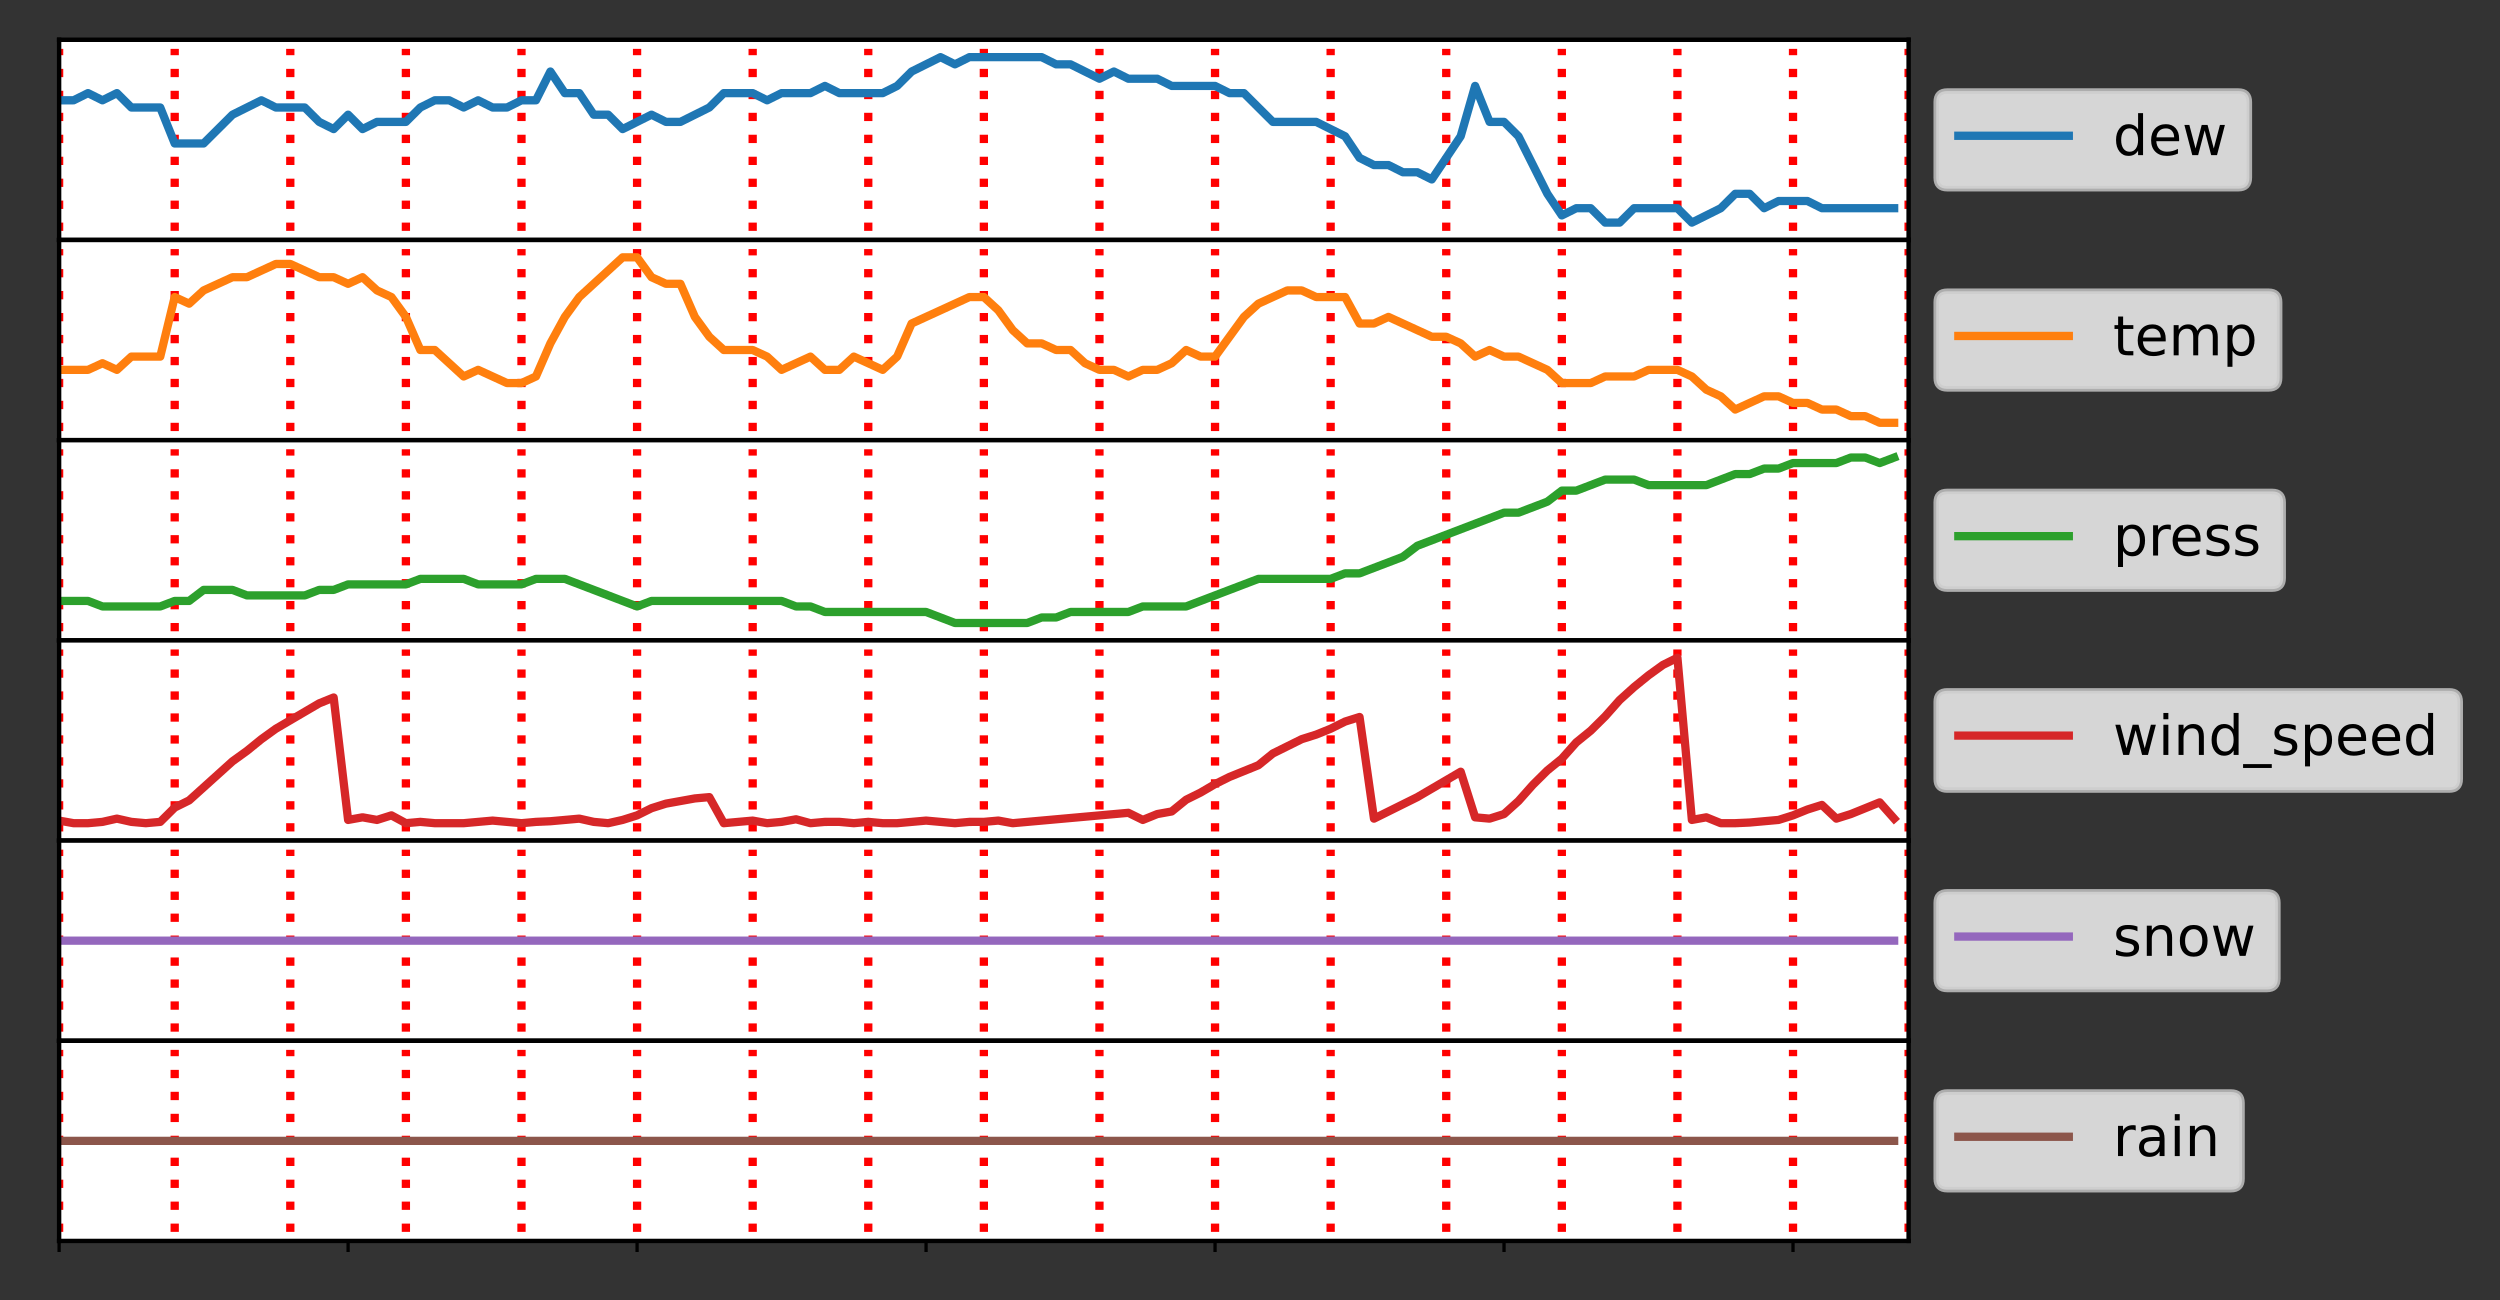 <?xml version="1.0" encoding="utf-8" standalone="no"?>
<!DOCTYPE svg PUBLIC "-//W3C//DTD SVG 1.1//EN"
  "http://www.w3.org/Graphics/SVG/1.1/DTD/svg11.dtd">
<!-- Created with matplotlib (https://matplotlib.org/) -->
<svg height="235.34pt" version="1.1" viewBox="0 0 452.555 235.34" width="452.555pt" xmlns="http://www.w3.org/2000/svg" xmlns:xlink="http://www.w3.org/1999/xlink">
 <rect x="0" y="0" width="452.555" height="235.34" fill="#333333" stroke="none"/>
 <defs>
  <style type="text/css">*{stroke-linecap:butt;stroke-linejoin:round;}</style>
 </defs>
 <g id="figure_1">
  <g id="patch_1">
   <path d="M 0 235.34 
L 452.555 235.34 
L 452.555 0 
L 0 0 
z
" style="fill:none;"/>
  </g>
  <g id="axes_1">
   <g id="patch_2">
    <path d="M 10.7 43.44 
L 345.5 43.44 
L 345.5 7.2 
L 10.7 7.2 
z
" style="fill:#ffffff;"/>
   </g>
   <g id="matplotlib.axis_1">
    <g id="xtick_1">
     <g id="line2d_1">
      <defs>
       <path d="M 0 0 
L 0 2 
" id="m12d823a087" style="stroke:#000000;stroke-width:0.6;"/>
      </defs>
      <g>
       <use style="stroke:#000000;stroke-width:0.6;" x="10.7" xlink:href="#m12d823a087" y="43.44"/>
      </g>
     </g>
    </g>
    <g id="xtick_2">
     <g id="line2d_2">
      <g>
       <use style="stroke:#000000;stroke-width:0.6;" x="63.013" xlink:href="#m12d823a087" y="43.44"/>
      </g>
     </g>
    </g>
    <g id="xtick_3">
     <g id="line2d_3">
      <g>
       <use style="stroke:#000000;stroke-width:0.6;" x="115.325" xlink:href="#m12d823a087" y="43.44"/>
      </g>
     </g>
    </g>
    <g id="xtick_4">
     <g id="line2d_4">
      <g>
       <use style="stroke:#000000;stroke-width:0.6;" x="167.637" xlink:href="#m12d823a087" y="43.44"/>
      </g>
     </g>
    </g>
    <g id="xtick_5">
     <g id="line2d_5">
      <g>
       <use style="stroke:#000000;stroke-width:0.6;" x="219.95" xlink:href="#m12d823a087" y="43.44"/>
      </g>
     </g>
    </g>
    <g id="xtick_6">
     <g id="line2d_6">
      <g>
       <use style="stroke:#000000;stroke-width:0.6;" x="272.262" xlink:href="#m12d823a087" y="43.44"/>
      </g>
     </g>
    </g>
    <g id="xtick_7">
     <g id="line2d_7">
      <g>
       <use style="stroke:#000000;stroke-width:0.6;" x="324.575" xlink:href="#m12d823a087" y="43.44"/>
      </g>
     </g>
    </g>
   </g>
   <g id="matplotlib.axis_2"/>
   <g id="LineCollection_1">
    <path clip-path="url(#p4ecf97fb98)" d="M 10.7 41.793 
L 10.7 8.847 
" style="fill:none;stroke:#ff0000;stroke-dasharray:1.5,2.475;stroke-dashoffset:0;stroke-width:1.5;"/>
    <path clip-path="url(#p4ecf97fb98)" d="M 31.625 41.793 
L 31.625 8.847 
" style="fill:none;stroke:#ff0000;stroke-dasharray:1.5,2.475;stroke-dashoffset:0;stroke-width:1.5;"/>
    <path clip-path="url(#p4ecf97fb98)" d="M 52.55 41.793 
L 52.55 8.847 
" style="fill:none;stroke:#ff0000;stroke-dasharray:1.5,2.475;stroke-dashoffset:0;stroke-width:1.5;"/>
    <path clip-path="url(#p4ecf97fb98)" d="M 73.475 41.793 
L 73.475 8.847 
" style="fill:none;stroke:#ff0000;stroke-dasharray:1.5,2.475;stroke-dashoffset:0;stroke-width:1.5;"/>
    <path clip-path="url(#p4ecf97fb98)" d="M 94.4 41.793 
L 94.4 8.847 
" style="fill:none;stroke:#ff0000;stroke-dasharray:1.5,2.475;stroke-dashoffset:0;stroke-width:1.5;"/>
    <path clip-path="url(#p4ecf97fb98)" d="M 115.325 41.793 
L 115.325 8.847 
" style="fill:none;stroke:#ff0000;stroke-dasharray:1.5,2.475;stroke-dashoffset:0;stroke-width:1.5;"/>
    <path clip-path="url(#p4ecf97fb98)" d="M 136.25 41.793 
L 136.25 8.847 
" style="fill:none;stroke:#ff0000;stroke-dasharray:1.5,2.475;stroke-dashoffset:0;stroke-width:1.5;"/>
    <path clip-path="url(#p4ecf97fb98)" d="M 157.175 41.793 
L 157.175 8.847 
" style="fill:none;stroke:#ff0000;stroke-dasharray:1.5,2.475;stroke-dashoffset:0;stroke-width:1.5;"/>
    <path clip-path="url(#p4ecf97fb98)" d="M 178.1 41.793 
L 178.1 8.847 
" style="fill:none;stroke:#ff0000;stroke-dasharray:1.5,2.475;stroke-dashoffset:0;stroke-width:1.5;"/>
    <path clip-path="url(#p4ecf97fb98)" d="M 199.025 41.793 
L 199.025 8.847 
" style="fill:none;stroke:#ff0000;stroke-dasharray:1.5,2.475;stroke-dashoffset:0;stroke-width:1.5;"/>
    <path clip-path="url(#p4ecf97fb98)" d="M 219.95 41.793 
L 219.95 8.847 
" style="fill:none;stroke:#ff0000;stroke-dasharray:1.5,2.475;stroke-dashoffset:0;stroke-width:1.5;"/>
    <path clip-path="url(#p4ecf97fb98)" d="M 240.875 41.793 
L 240.875 8.847 
" style="fill:none;stroke:#ff0000;stroke-dasharray:1.5,2.475;stroke-dashoffset:0;stroke-width:1.5;"/>
    <path clip-path="url(#p4ecf97fb98)" d="M 261.8 41.793 
L 261.8 8.847 
" style="fill:none;stroke:#ff0000;stroke-dasharray:1.5,2.475;stroke-dashoffset:0;stroke-width:1.5;"/>
    <path clip-path="url(#p4ecf97fb98)" d="M 282.725 41.793 
L 282.725 8.847 
" style="fill:none;stroke:#ff0000;stroke-dasharray:1.5,2.475;stroke-dashoffset:0;stroke-width:1.5;"/>
    <path clip-path="url(#p4ecf97fb98)" d="M 303.65 41.793 
L 303.65 8.847 
" style="fill:none;stroke:#ff0000;stroke-dasharray:1.5,2.475;stroke-dashoffset:0;stroke-width:1.5;"/>
    <path clip-path="url(#p4ecf97fb98)" d="M 324.575 41.793 
L 324.575 8.847 
" style="fill:none;stroke:#ff0000;stroke-dasharray:1.5,2.475;stroke-dashoffset:0;stroke-width:1.5;"/>
    <path clip-path="url(#p4ecf97fb98)" d="M 345.5 41.793 
L 345.5 8.847 
" style="fill:none;stroke:#ff0000;stroke-dasharray:1.5,2.475;stroke-dashoffset:0;stroke-width:1.5;"/>
   </g>
   <g id="line2d_8">
    <path clip-path="url(#p4ecf97fb98)" d="M 10.7 18.158 
L 13.316 18.158 
L 15.931 16.856 
L 18.547 18.158 
L 21.163 16.856 
L 23.778 19.46 
L 29.009 19.46 
L 31.625 25.971 
L 36.856 25.971 
L 42.087 20.762 
L 47.319 18.158 
L 49.934 19.46 
L 55.166 19.46 
L 57.781 22.065 
L 60.397 23.367 
L 63.013 20.762 
L 65.628 23.367 
L 68.244 22.065 
L 73.475 22.065 
L 76.091 19.46 
L 78.706 18.158 
L 81.322 18.158 
L 83.938 19.46 
L 86.553 18.158 
L 89.169 19.46 
L 91.784 19.46 
L 94.4 18.158 
L 97.016 18.158 
L 99.631 12.949 
L 102.247 16.856 
L 104.862 16.856 
L 107.478 20.762 
L 110.094 20.762 
L 112.709 23.367 
L 117.941 20.762 
L 120.556 22.065 
L 123.172 22.065 
L 128.403 19.46 
L 131.019 16.856 
L 136.25 16.856 
L 138.866 18.158 
L 141.481 16.856 
L 146.713 16.856 
L 149.328 15.554 
L 151.944 16.856 
L 159.791 16.856 
L 162.406 15.554 
L 165.022 12.949 
L 170.253 10.345 
L 172.869 11.647 
L 175.484 10.345 
L 188.562 10.345 
L 191.178 11.647 
L 193.794 11.647 
L 199.025 14.251 
L 201.641 12.949 
L 204.256 14.251 
L 209.488 14.251 
L 212.103 15.554 
L 219.95 15.554 
L 222.566 16.856 
L 225.181 16.856 
L 230.412 22.065 
L 238.259 22.065 
L 243.491 24.669 
L 246.106 28.575 
L 248.722 29.878 
L 251.338 29.878 
L 253.953 31.18 
L 256.569 31.18 
L 259.184 32.482 
L 264.416 24.669 
L 267.031 15.554 
L 269.647 22.065 
L 272.262 22.065 
L 274.878 24.669 
L 280.109 35.086 
L 282.725 38.993 
L 285.341 37.691 
L 287.956 37.691 
L 290.572 40.295 
L 293.188 40.295 
L 295.803 37.691 
L 303.65 37.691 
L 306.266 40.295 
L 311.497 37.691 
L 314.113 35.086 
L 316.728 35.086 
L 319.344 37.691 
L 321.959 36.389 
L 327.191 36.389 
L 329.806 37.691 
L 342.884 37.691 
L 342.884 37.691 
" style="fill:none;stroke:#1f77b4;stroke-linecap:square;stroke-width:1.5;"/>
   </g>
   <g id="patch_3">
    <path d="M 10.7 43.44 
L 10.7 7.2 
" style="fill:none;stroke:#000000;stroke-linecap:square;stroke-linejoin:miter;stroke-width:0.8;"/>
   </g>
   <g id="patch_4">
    <path d="M 345.5 43.44 
L 345.5 7.2 
" style="fill:none;stroke:#000000;stroke-linecap:square;stroke-linejoin:miter;stroke-width:0.8;"/>
   </g>
   <g id="patch_5">
    <path d="M 10.7 43.44 
L 345.5 43.44 
" style="fill:none;stroke:#000000;stroke-linecap:square;stroke-linejoin:miter;stroke-width:0.8;"/>
   </g>
   <g id="patch_6">
    <path d="M 10.7 7.2 
L 345.5 7.2 
" style="fill:none;stroke:#000000;stroke-linecap:square;stroke-linejoin:miter;stroke-width:0.8;"/>
   </g>
   <g id="legend_1">
    <g id="patch_7">
     <path d="M 352.5 34.159 
L 405.18 34.159 
Q 407.18 34.159 407.18 32.159 
L 407.18 18.481 
Q 407.18 16.481 405.18 16.481 
L 352.5 16.481 
Q 350.5 16.481 350.5 18.481 
L 350.5 32.159 
Q 350.5 34.159 352.5 34.159 
z
" style="fill:#ffffff;opacity:0.8;stroke:#cccccc;stroke-linejoin:miter;"/>
    </g>
    <g id="line2d_9">
     <path d="M 354.5 24.579 
L 374.5 24.579 
" style="fill:none;stroke:#1f77b4;stroke-linecap:square;stroke-width:1.5;"/>
    </g>
    <g id="line2d_10"/>
    <g id="text_1">
     <!-- dew -->
     <g transform="translate(382.5 28.079)scale(0.1 -0.1)">
      <defs>
       <path d="M 45.406 46.391 
L 45.406 75.984 
L 54.391 75.984 
L 54.391 0 
L 45.406 0 
L 45.406 8.203 
Q 42.578 3.328 38.25 0.953 
Q 33.938 -1.422 27.875 -1.422 
Q 17.969 -1.422 11.734 6.484 
Q 5.516 14.406 5.516 27.297 
Q 5.516 40.188 11.734 48.094 
Q 17.969 56 27.875 56 
Q 33.938 56 38.25 53.625 
Q 42.578 51.266 45.406 46.391 
z
M 14.797 27.297 
Q 14.797 17.391 18.875 11.75 
Q 22.953 6.109 30.078 6.109 
Q 37.203 6.109 41.297 11.75 
Q 45.406 17.391 45.406 27.297 
Q 45.406 37.203 41.297 42.844 
Q 37.203 48.484 30.078 48.484 
Q 22.953 48.484 18.875 42.844 
Q 14.797 37.203 14.797 27.297 
z
" id="DejaVuSans-100"/>
       <path d="M 56.203 29.594 
L 56.203 25.203 
L 14.891 25.203 
Q 15.484 15.922 20.484 11.062 
Q 25.484 6.203 34.422 6.203 
Q 39.594 6.203 44.453 7.469 
Q 49.312 8.734 54.109 11.281 
L 54.109 2.781 
Q 49.266 0.734 44.188 -0.344 
Q 39.109 -1.422 33.891 -1.422 
Q 20.797 -1.422 13.156 6.188 
Q 5.516 13.812 5.516 26.812 
Q 5.516 40.234 12.766 48.109 
Q 20.016 56 32.328 56 
Q 43.359 56 49.781 48.891 
Q 56.203 41.797 56.203 29.594 
z
M 47.219 32.234 
Q 47.125 39.594 43.094 43.984 
Q 39.062 48.391 32.422 48.391 
Q 24.906 48.391 20.391 44.141 
Q 15.875 39.891 15.188 32.172 
z
" id="DejaVuSans-101"/>
       <path d="M 4.203 54.688 
L 13.188 54.688 
L 24.422 12.016 
L 35.594 54.688 
L 46.188 54.688 
L 57.422 12.016 
L 68.609 54.688 
L 77.594 54.688 
L 63.281 0 
L 52.688 0 
L 40.922 44.828 
L 29.109 0 
L 18.5 0 
z
" id="DejaVuSans-119"/>
      </defs>
      <use xlink:href="#DejaVuSans-100"/>
      <use x="63.477" xlink:href="#DejaVuSans-101"/>
      <use x="125" xlink:href="#DejaVuSans-119"/>
     </g>
    </g>
   </g>
  </g>
  <g id="axes_2">
   <g id="patch_8">
    <path d="M 10.7 79.68 
L 345.5 79.68 
L 345.5 43.44 
L 10.7 43.44 
z
" style="fill:#ffffff;"/>
   </g>
   <g id="matplotlib.axis_3">
    <g id="xtick_8">
     <g id="line2d_11">
      <g>
       <use style="stroke:#000000;stroke-width:0.6;" x="10.7" xlink:href="#m12d823a087" y="79.68"/>
      </g>
     </g>
    </g>
    <g id="xtick_9">
     <g id="line2d_12">
      <g>
       <use style="stroke:#000000;stroke-width:0.6;" x="63.013" xlink:href="#m12d823a087" y="79.68"/>
      </g>
     </g>
    </g>
    <g id="xtick_10">
     <g id="line2d_13">
      <g>
       <use style="stroke:#000000;stroke-width:0.6;" x="115.325" xlink:href="#m12d823a087" y="79.68"/>
      </g>
     </g>
    </g>
    <g id="xtick_11">
     <g id="line2d_14">
      <g>
       <use style="stroke:#000000;stroke-width:0.6;" x="167.637" xlink:href="#m12d823a087" y="79.68"/>
      </g>
     </g>
    </g>
    <g id="xtick_12">
     <g id="line2d_15">
      <g>
       <use style="stroke:#000000;stroke-width:0.6;" x="219.95" xlink:href="#m12d823a087" y="79.68"/>
      </g>
     </g>
    </g>
    <g id="xtick_13">
     <g id="line2d_16">
      <g>
       <use style="stroke:#000000;stroke-width:0.6;" x="272.262" xlink:href="#m12d823a087" y="79.68"/>
      </g>
     </g>
    </g>
    <g id="xtick_14">
     <g id="line2d_17">
      <g>
       <use style="stroke:#000000;stroke-width:0.6;" x="324.575" xlink:href="#m12d823a087" y="79.68"/>
      </g>
     </g>
    </g>
   </g>
   <g id="matplotlib.axis_4"/>
   <g id="LineCollection_2">
    <path clip-path="url(#pcf4c1413f3)" d="M 10.7 78.033 
L 10.7 45.087 
" style="fill:none;stroke:#ff0000;stroke-dasharray:1.5,2.475;stroke-dashoffset:0;stroke-width:1.5;"/>
    <path clip-path="url(#pcf4c1413f3)" d="M 31.625 78.033 
L 31.625 45.087 
" style="fill:none;stroke:#ff0000;stroke-dasharray:1.5,2.475;stroke-dashoffset:0;stroke-width:1.5;"/>
    <path clip-path="url(#pcf4c1413f3)" d="M 52.55 78.033 
L 52.55 45.087 
" style="fill:none;stroke:#ff0000;stroke-dasharray:1.5,2.475;stroke-dashoffset:0;stroke-width:1.5;"/>
    <path clip-path="url(#pcf4c1413f3)" d="M 73.475 78.033 
L 73.475 45.087 
" style="fill:none;stroke:#ff0000;stroke-dasharray:1.5,2.475;stroke-dashoffset:0;stroke-width:1.5;"/>
    <path clip-path="url(#pcf4c1413f3)" d="M 94.4 78.033 
L 94.4 45.087 
" style="fill:none;stroke:#ff0000;stroke-dasharray:1.5,2.475;stroke-dashoffset:0;stroke-width:1.5;"/>
    <path clip-path="url(#pcf4c1413f3)" d="M 115.325 78.033 
L 115.325 45.087 
" style="fill:none;stroke:#ff0000;stroke-dasharray:1.5,2.475;stroke-dashoffset:0;stroke-width:1.5;"/>
    <path clip-path="url(#pcf4c1413f3)" d="M 136.25 78.033 
L 136.25 45.087 
" style="fill:none;stroke:#ff0000;stroke-dasharray:1.5,2.475;stroke-dashoffset:0;stroke-width:1.5;"/>
    <path clip-path="url(#pcf4c1413f3)" d="M 157.175 78.033 
L 157.175 45.087 
" style="fill:none;stroke:#ff0000;stroke-dasharray:1.5,2.475;stroke-dashoffset:0;stroke-width:1.5;"/>
    <path clip-path="url(#pcf4c1413f3)" d="M 178.1 78.033 
L 178.1 45.087 
" style="fill:none;stroke:#ff0000;stroke-dasharray:1.5,2.475;stroke-dashoffset:0;stroke-width:1.5;"/>
    <path clip-path="url(#pcf4c1413f3)" d="M 199.025 78.033 
L 199.025 45.087 
" style="fill:none;stroke:#ff0000;stroke-dasharray:1.5,2.475;stroke-dashoffset:0;stroke-width:1.5;"/>
    <path clip-path="url(#pcf4c1413f3)" d="M 219.95 78.033 
L 219.95 45.087 
" style="fill:none;stroke:#ff0000;stroke-dasharray:1.5,2.475;stroke-dashoffset:0;stroke-width:1.5;"/>
    <path clip-path="url(#pcf4c1413f3)" d="M 240.875 78.033 
L 240.875 45.087 
" style="fill:none;stroke:#ff0000;stroke-dasharray:1.5,2.475;stroke-dashoffset:0;stroke-width:1.5;"/>
    <path clip-path="url(#pcf4c1413f3)" d="M 261.8 78.033 
L 261.8 45.087 
" style="fill:none;stroke:#ff0000;stroke-dasharray:1.5,2.475;stroke-dashoffset:0;stroke-width:1.5;"/>
    <path clip-path="url(#pcf4c1413f3)" d="M 282.725 78.033 
L 282.725 45.087 
" style="fill:none;stroke:#ff0000;stroke-dasharray:1.5,2.475;stroke-dashoffset:0;stroke-width:1.5;"/>
    <path clip-path="url(#pcf4c1413f3)" d="M 303.65 78.033 
L 303.65 45.087 
" style="fill:none;stroke:#ff0000;stroke-dasharray:1.5,2.475;stroke-dashoffset:0;stroke-width:1.5;"/>
    <path clip-path="url(#pcf4c1413f3)" d="M 324.575 78.033 
L 324.575 45.087 
" style="fill:none;stroke:#ff0000;stroke-dasharray:1.5,2.475;stroke-dashoffset:0;stroke-width:1.5;"/>
    <path clip-path="url(#pcf4c1413f3)" d="M 345.5 78.033 
L 345.5 45.087 
" style="fill:none;stroke:#ff0000;stroke-dasharray:1.5,2.475;stroke-dashoffset:0;stroke-width:1.5;"/>
   </g>
   <g id="line2d_18">
    <path clip-path="url(#pcf4c1413f3)" d="M 10.7 66.951 
L 15.931 66.951 
L 18.547 65.753 
L 21.163 66.951 
L 23.778 64.555 
L 29.009 64.555 
L 31.625 53.773 
L 34.241 54.971 
L 36.856 52.575 
L 42.087 50.179 
L 44.703 50.179 
L 49.934 47.783 
L 52.55 47.783 
L 57.781 50.179 
L 60.397 50.179 
L 63.013 51.377 
L 65.628 50.179 
L 68.244 52.575 
L 70.859 53.773 
L 73.475 57.367 
L 76.091 63.357 
L 78.706 63.357 
L 83.938 68.149 
L 86.553 66.951 
L 91.784 69.347 
L 94.4 69.347 
L 97.016 68.149 
L 99.631 62.159 
L 102.247 57.367 
L 104.862 53.773 
L 112.709 46.585 
L 115.325 46.585 
L 117.941 50.179 
L 120.556 51.377 
L 123.172 51.377 
L 125.787 57.367 
L 128.403 60.961 
L 131.019 63.357 
L 136.25 63.357 
L 138.866 64.555 
L 141.481 66.951 
L 146.713 64.555 
L 149.328 66.951 
L 151.944 66.951 
L 154.559 64.555 
L 159.791 66.951 
L 162.406 64.555 
L 165.022 58.565 
L 175.484 53.773 
L 178.1 53.773 
L 180.716 56.169 
L 183.331 59.763 
L 185.947 62.159 
L 188.562 62.159 
L 191.178 63.357 
L 193.794 63.357 
L 196.409 65.753 
L 199.025 66.951 
L 201.641 66.951 
L 204.256 68.149 
L 206.872 66.951 
L 209.488 66.951 
L 212.103 65.753 
L 214.719 63.357 
L 217.334 64.555 
L 219.95 64.555 
L 225.181 57.367 
L 227.797 54.971 
L 233.028 52.575 
L 235.644 52.575 
L 238.259 53.773 
L 243.491 53.773 
L 246.106 58.565 
L 248.722 58.565 
L 251.338 57.367 
L 259.184 60.961 
L 261.8 60.961 
L 264.416 62.159 
L 267.031 64.555 
L 269.647 63.357 
L 272.262 64.555 
L 274.878 64.555 
L 280.109 66.951 
L 282.725 69.347 
L 287.956 69.347 
L 290.572 68.149 
L 295.803 68.149 
L 298.419 66.951 
L 303.65 66.951 
L 306.266 68.149 
L 308.881 70.545 
L 311.497 71.743 
L 314.113 74.139 
L 319.344 71.743 
L 321.959 71.743 
L 324.575 72.941 
L 327.191 72.941 
L 329.806 74.139 
L 332.422 74.139 
L 335.038 75.337 
L 337.653 75.337 
L 340.269 76.535 
L 342.884 76.535 
L 342.884 76.535 
" style="fill:none;stroke:#ff7f0e;stroke-linecap:square;stroke-width:1.5;"/>
   </g>
   <g id="patch_9">
    <path d="M 10.7 79.68 
L 10.7 43.44 
" style="fill:none;stroke:#000000;stroke-linecap:square;stroke-linejoin:miter;stroke-width:0.8;"/>
   </g>
   <g id="patch_10">
    <path d="M 345.5 79.68 
L 345.5 43.44 
" style="fill:none;stroke:#000000;stroke-linecap:square;stroke-linejoin:miter;stroke-width:0.8;"/>
   </g>
   <g id="patch_11">
    <path d="M 10.7 79.68 
L 345.5 79.68 
" style="fill:none;stroke:#000000;stroke-linecap:square;stroke-linejoin:miter;stroke-width:0.8;"/>
   </g>
   <g id="patch_12">
    <path d="M 10.7 43.44 
L 345.5 43.44 
" style="fill:none;stroke:#000000;stroke-linecap:square;stroke-linejoin:miter;stroke-width:0.8;"/>
   </g>
   <g id="legend_2">
    <g id="patch_13">
     <path d="M 352.5 70.399 
L 410.663 70.399 
Q 412.663 70.399 412.663 68.399 
L 412.663 54.721 
Q 412.663 52.721 410.663 52.721 
L 352.5 52.721 
Q 350.5 52.721 350.5 54.721 
L 350.5 68.399 
Q 350.5 70.399 352.5 70.399 
z
" style="fill:#ffffff;opacity:0.8;stroke:#cccccc;stroke-linejoin:miter;"/>
    </g>
    <g id="line2d_19">
     <path d="M 354.5 60.819 
L 374.5 60.819 
" style="fill:none;stroke:#ff7f0e;stroke-linecap:square;stroke-width:1.5;"/>
    </g>
    <g id="line2d_20"/>
    <g id="text_2">
     <!-- temp -->
     <g transform="translate(382.5 64.319)scale(0.1 -0.1)">
      <defs>
       <path d="M 18.312 70.219 
L 18.312 54.688 
L 36.812 54.688 
L 36.812 47.703 
L 18.312 47.703 
L 18.312 18.016 
Q 18.312 11.328 20.141 9.422 
Q 21.969 7.516 27.594 7.516 
L 36.812 7.516 
L 36.812 0 
L 27.594 0 
Q 17.188 0 13.234 3.875 
Q 9.281 7.766 9.281 18.016 
L 9.281 47.703 
L 2.688 47.703 
L 2.688 54.688 
L 9.281 54.688 
L 9.281 70.219 
z
" id="DejaVuSans-116"/>
       <path d="M 52 44.188 
Q 55.375 50.25 60.062 53.125 
Q 64.75 56 71.094 56 
Q 79.641 56 84.281 50.016 
Q 88.922 44.047 88.922 33.016 
L 88.922 0 
L 79.891 0 
L 79.891 32.719 
Q 79.891 40.578 77.094 44.375 
Q 74.312 48.188 68.609 48.188 
Q 61.625 48.188 57.562 43.547 
Q 53.516 38.922 53.516 30.906 
L 53.516 0 
L 44.484 0 
L 44.484 32.719 
Q 44.484 40.625 41.703 44.406 
Q 38.922 48.188 33.109 48.188 
Q 26.219 48.188 22.156 43.531 
Q 18.109 38.875 18.109 30.906 
L 18.109 0 
L 9.078 0 
L 9.078 54.688 
L 18.109 54.688 
L 18.109 46.188 
Q 21.188 51.219 25.484 53.609 
Q 29.781 56 35.688 56 
Q 41.656 56 45.828 52.969 
Q 50 49.953 52 44.188 
z
" id="DejaVuSans-109"/>
       <path d="M 18.109 8.203 
L 18.109 -20.797 
L 9.078 -20.797 
L 9.078 54.688 
L 18.109 54.688 
L 18.109 46.391 
Q 20.953 51.266 25.266 53.625 
Q 29.594 56 35.594 56 
Q 45.562 56 51.781 48.094 
Q 58.016 40.188 58.016 27.297 
Q 58.016 14.406 51.781 6.484 
Q 45.562 -1.422 35.594 -1.422 
Q 29.594 -1.422 25.266 0.953 
Q 20.953 3.328 18.109 8.203 
z
M 48.688 27.297 
Q 48.688 37.203 44.609 42.844 
Q 40.531 48.484 33.406 48.484 
Q 26.266 48.484 22.188 42.844 
Q 18.109 37.203 18.109 27.297 
Q 18.109 17.391 22.188 11.75 
Q 26.266 6.109 33.406 6.109 
Q 40.531 6.109 44.609 11.75 
Q 48.688 17.391 48.688 27.297 
z
" id="DejaVuSans-112"/>
      </defs>
      <use xlink:href="#DejaVuSans-116"/>
      <use x="39.209" xlink:href="#DejaVuSans-101"/>
      <use x="100.732" xlink:href="#DejaVuSans-109"/>
      <use x="198.145" xlink:href="#DejaVuSans-112"/>
     </g>
    </g>
   </g>
  </g>
  <g id="axes_3">
   <g id="patch_14">
    <path d="M 10.7 115.92 
L 345.5 115.92 
L 345.5 79.68 
L 10.7 79.68 
z
" style="fill:#ffffff;"/>
   </g>
   <g id="matplotlib.axis_5">
    <g id="xtick_15">
     <g id="line2d_21">
      <g>
       <use style="stroke:#000000;stroke-width:0.6;" x="10.7" xlink:href="#m12d823a087" y="115.92"/>
      </g>
     </g>
    </g>
    <g id="xtick_16">
     <g id="line2d_22">
      <g>
       <use style="stroke:#000000;stroke-width:0.6;" x="63.013" xlink:href="#m12d823a087" y="115.92"/>
      </g>
     </g>
    </g>
    <g id="xtick_17">
     <g id="line2d_23">
      <g>
       <use style="stroke:#000000;stroke-width:0.6;" x="115.325" xlink:href="#m12d823a087" y="115.92"/>
      </g>
     </g>
    </g>
    <g id="xtick_18">
     <g id="line2d_24">
      <g>
       <use style="stroke:#000000;stroke-width:0.6;" x="167.637" xlink:href="#m12d823a087" y="115.92"/>
      </g>
     </g>
    </g>
    <g id="xtick_19">
     <g id="line2d_25">
      <g>
       <use style="stroke:#000000;stroke-width:0.6;" x="219.95" xlink:href="#m12d823a087" y="115.92"/>
      </g>
     </g>
    </g>
    <g id="xtick_20">
     <g id="line2d_26">
      <g>
       <use style="stroke:#000000;stroke-width:0.6;" x="272.262" xlink:href="#m12d823a087" y="115.92"/>
      </g>
     </g>
    </g>
    <g id="xtick_21">
     <g id="line2d_27">
      <g>
       <use style="stroke:#000000;stroke-width:0.6;" x="324.575" xlink:href="#m12d823a087" y="115.92"/>
      </g>
     </g>
    </g>
   </g>
   <g id="matplotlib.axis_6"/>
   <g id="LineCollection_3">
    <path clip-path="url(#p2d2f6d7321)" d="M 10.7 114.273 
L 10.7 81.327 
" style="fill:none;stroke:#ff0000;stroke-dasharray:1.5,2.475;stroke-dashoffset:0;stroke-width:1.5;"/>
    <path clip-path="url(#p2d2f6d7321)" d="M 31.625 114.273 
L 31.625 81.327 
" style="fill:none;stroke:#ff0000;stroke-dasharray:1.5,2.475;stroke-dashoffset:0;stroke-width:1.5;"/>
    <path clip-path="url(#p2d2f6d7321)" d="M 52.55 114.273 
L 52.55 81.327 
" style="fill:none;stroke:#ff0000;stroke-dasharray:1.5,2.475;stroke-dashoffset:0;stroke-width:1.5;"/>
    <path clip-path="url(#p2d2f6d7321)" d="M 73.475 114.273 
L 73.475 81.327 
" style="fill:none;stroke:#ff0000;stroke-dasharray:1.5,2.475;stroke-dashoffset:0;stroke-width:1.5;"/>
    <path clip-path="url(#p2d2f6d7321)" d="M 94.4 114.273 
L 94.4 81.327 
" style="fill:none;stroke:#ff0000;stroke-dasharray:1.5,2.475;stroke-dashoffset:0;stroke-width:1.5;"/>
    <path clip-path="url(#p2d2f6d7321)" d="M 115.325 114.273 
L 115.325 81.327 
" style="fill:none;stroke:#ff0000;stroke-dasharray:1.5,2.475;stroke-dashoffset:0;stroke-width:1.5;"/>
    <path clip-path="url(#p2d2f6d7321)" d="M 136.25 114.273 
L 136.25 81.327 
" style="fill:none;stroke:#ff0000;stroke-dasharray:1.5,2.475;stroke-dashoffset:0;stroke-width:1.5;"/>
    <path clip-path="url(#p2d2f6d7321)" d="M 157.175 114.273 
L 157.175 81.327 
" style="fill:none;stroke:#ff0000;stroke-dasharray:1.5,2.475;stroke-dashoffset:0;stroke-width:1.5;"/>
    <path clip-path="url(#p2d2f6d7321)" d="M 178.1 114.273 
L 178.1 81.327 
" style="fill:none;stroke:#ff0000;stroke-dasharray:1.5,2.475;stroke-dashoffset:0;stroke-width:1.5;"/>
    <path clip-path="url(#p2d2f6d7321)" d="M 199.025 114.273 
L 199.025 81.327 
" style="fill:none;stroke:#ff0000;stroke-dasharray:1.5,2.475;stroke-dashoffset:0;stroke-width:1.5;"/>
    <path clip-path="url(#p2d2f6d7321)" d="M 219.95 114.273 
L 219.95 81.327 
" style="fill:none;stroke:#ff0000;stroke-dasharray:1.5,2.475;stroke-dashoffset:0;stroke-width:1.5;"/>
    <path clip-path="url(#p2d2f6d7321)" d="M 240.875 114.273 
L 240.875 81.327 
" style="fill:none;stroke:#ff0000;stroke-dasharray:1.5,2.475;stroke-dashoffset:0;stroke-width:1.5;"/>
    <path clip-path="url(#p2d2f6d7321)" d="M 261.8 114.273 
L 261.8 81.327 
" style="fill:none;stroke:#ff0000;stroke-dasharray:1.5,2.475;stroke-dashoffset:0;stroke-width:1.5;"/>
    <path clip-path="url(#p2d2f6d7321)" d="M 282.725 114.273 
L 282.725 81.327 
" style="fill:none;stroke:#ff0000;stroke-dasharray:1.5,2.475;stroke-dashoffset:0;stroke-width:1.5;"/>
    <path clip-path="url(#p2d2f6d7321)" d="M 303.65 114.273 
L 303.65 81.327 
" style="fill:none;stroke:#ff0000;stroke-dasharray:1.5,2.475;stroke-dashoffset:0;stroke-width:1.5;"/>
    <path clip-path="url(#p2d2f6d7321)" d="M 324.575 114.273 
L 324.575 81.327 
" style="fill:none;stroke:#ff0000;stroke-dasharray:1.5,2.475;stroke-dashoffset:0;stroke-width:1.5;"/>
    <path clip-path="url(#p2d2f6d7321)" d="M 345.5 114.273 
L 345.5 81.327 
" style="fill:none;stroke:#ff0000;stroke-dasharray:1.5,2.475;stroke-dashoffset:0;stroke-width:1.5;"/>
   </g>
   <g id="line2d_28">
    <path clip-path="url(#p2d2f6d7321)" d="M 10.7 108.782 
L 15.931 108.782 
L 18.547 109.78 
L 29.009 109.78 
L 31.625 108.782 
L 34.241 108.782 
L 36.856 106.785 
L 42.087 106.785 
L 44.703 107.783 
L 55.166 107.783 
L 57.781 106.785 
L 60.397 106.785 
L 63.013 105.787 
L 73.475 105.787 
L 76.091 104.788 
L 83.938 104.788 
L 86.553 105.787 
L 94.4 105.787 
L 97.016 104.788 
L 102.247 104.788 
L 115.325 109.78 
L 117.941 108.782 
L 141.481 108.782 
L 144.097 109.78 
L 146.713 109.78 
L 149.328 110.779 
L 167.637 110.779 
L 172.869 112.775 
L 185.947 112.775 
L 188.562 111.777 
L 191.178 111.777 
L 193.794 110.779 
L 204.256 110.779 
L 206.872 109.78 
L 214.719 109.78 
L 227.797 104.788 
L 240.875 104.788 
L 243.491 103.79 
L 246.106 103.79 
L 253.953 100.795 
L 256.569 98.798 
L 272.262 92.808 
L 274.878 92.808 
L 280.109 90.812 
L 282.725 88.815 
L 285.341 88.815 
L 290.572 86.818 
L 295.803 86.818 
L 298.419 87.817 
L 308.881 87.817 
L 314.113 85.82 
L 316.728 85.82 
L 319.344 84.821 
L 321.959 84.821 
L 324.575 83.823 
L 332.422 83.823 
L 335.038 82.825 
L 337.653 82.825 
L 340.269 83.823 
L 342.884 82.825 
L 342.884 82.825 
" style="fill:none;stroke:#2ca02c;stroke-linecap:square;stroke-width:1.5;"/>
   </g>
   <g id="patch_15">
    <path d="M 10.7 115.92 
L 10.7 79.68 
" style="fill:none;stroke:#000000;stroke-linecap:square;stroke-linejoin:miter;stroke-width:0.8;"/>
   </g>
   <g id="patch_16">
    <path d="M 345.5 115.92 
L 345.5 79.68 
" style="fill:none;stroke:#000000;stroke-linecap:square;stroke-linejoin:miter;stroke-width:0.8;"/>
   </g>
   <g id="patch_17">
    <path d="M 10.7 115.92 
L 345.5 115.92 
" style="fill:none;stroke:#000000;stroke-linecap:square;stroke-linejoin:miter;stroke-width:0.8;"/>
   </g>
   <g id="patch_18">
    <path d="M 10.7 79.68 
L 345.5 79.68 
" style="fill:none;stroke:#000000;stroke-linecap:square;stroke-linejoin:miter;stroke-width:0.8;"/>
   </g>
   <g id="legend_3">
    <g id="patch_19">
     <path d="M 352.5 106.639 
L 411.306 106.639 
Q 413.306 106.639 413.306 104.639 
L 413.306 90.961 
Q 413.306 88.961 411.306 88.961 
L 352.5 88.961 
Q 350.5 88.961 350.5 90.961 
L 350.5 104.639 
Q 350.5 106.639 352.5 106.639 
z
" style="fill:#ffffff;opacity:0.8;stroke:#cccccc;stroke-linejoin:miter;"/>
    </g>
    <g id="line2d_29">
     <path d="M 354.5 97.059 
L 374.5 97.059 
" style="fill:none;stroke:#2ca02c;stroke-linecap:square;stroke-width:1.5;"/>
    </g>
    <g id="line2d_30"/>
    <g id="text_3">
     <!-- press -->
     <g transform="translate(382.5 100.559)scale(0.1 -0.1)">
      <defs>
       <path d="M 41.109 46.297 
Q 39.594 47.172 37.812 47.578 
Q 36.031 48 33.891 48 
Q 26.266 48 22.188 43.047 
Q 18.109 38.094 18.109 28.812 
L 18.109 0 
L 9.078 0 
L 9.078 54.688 
L 18.109 54.688 
L 18.109 46.188 
Q 20.953 51.172 25.484 53.578 
Q 30.031 56 36.531 56 
Q 37.453 56 38.578 55.875 
Q 39.703 55.766 41.062 55.516 
z
" id="DejaVuSans-114"/>
       <path d="M 44.281 53.078 
L 44.281 44.578 
Q 40.484 46.531 36.375 47.5 
Q 32.281 48.484 27.875 48.484 
Q 21.188 48.484 17.844 46.438 
Q 14.5 44.391 14.5 40.281 
Q 14.5 37.156 16.891 35.375 
Q 19.281 33.594 26.516 31.984 
L 29.594 31.297 
Q 39.156 29.25 43.188 25.516 
Q 47.219 21.781 47.219 15.094 
Q 47.219 7.469 41.188 3.016 
Q 35.156 -1.422 24.609 -1.422 
Q 20.219 -1.422 15.453 -0.562 
Q 10.688 0.297 5.422 2 
L 5.422 11.281 
Q 10.406 8.688 15.234 7.391 
Q 20.062 6.109 24.812 6.109 
Q 31.156 6.109 34.562 8.281 
Q 37.984 10.453 37.984 14.406 
Q 37.984 18.062 35.516 20.016 
Q 33.062 21.969 24.703 23.781 
L 21.578 24.516 
Q 13.234 26.266 9.516 29.906 
Q 5.812 33.547 5.812 39.891 
Q 5.812 47.609 11.281 51.797 
Q 16.75 56 26.812 56 
Q 31.781 56 36.172 55.266 
Q 40.578 54.547 44.281 53.078 
z
" id="DejaVuSans-115"/>
      </defs>
      <use xlink:href="#DejaVuSans-112"/>
      <use x="63.477" xlink:href="#DejaVuSans-114"/>
      <use x="102.34" xlink:href="#DejaVuSans-101"/>
      <use x="163.863" xlink:href="#DejaVuSans-115"/>
      <use x="215.963" xlink:href="#DejaVuSans-115"/>
     </g>
    </g>
   </g>
  </g>
  <g id="axes_4">
   <g id="patch_20">
    <path d="M 10.7 152.16 
L 345.5 152.16 
L 345.5 115.92 
L 10.7 115.92 
z
" style="fill:#ffffff;"/>
   </g>
   <g id="matplotlib.axis_7">
    <g id="xtick_22">
     <g id="line2d_31">
      <g>
       <use style="stroke:#000000;stroke-width:0.6;" x="10.7" xlink:href="#m12d823a087" y="152.16"/>
      </g>
     </g>
    </g>
    <g id="xtick_23">
     <g id="line2d_32">
      <g>
       <use style="stroke:#000000;stroke-width:0.6;" x="63.013" xlink:href="#m12d823a087" y="152.16"/>
      </g>
     </g>
    </g>
    <g id="xtick_24">
     <g id="line2d_33">
      <g>
       <use style="stroke:#000000;stroke-width:0.6;" x="115.325" xlink:href="#m12d823a087" y="152.16"/>
      </g>
     </g>
    </g>
    <g id="xtick_25">
     <g id="line2d_34">
      <g>
       <use style="stroke:#000000;stroke-width:0.6;" x="167.637" xlink:href="#m12d823a087" y="152.16"/>
      </g>
     </g>
    </g>
    <g id="xtick_26">
     <g id="line2d_35">
      <g>
       <use style="stroke:#000000;stroke-width:0.6;" x="219.95" xlink:href="#m12d823a087" y="152.16"/>
      </g>
     </g>
    </g>
    <g id="xtick_27">
     <g id="line2d_36">
      <g>
       <use style="stroke:#000000;stroke-width:0.6;" x="272.262" xlink:href="#m12d823a087" y="152.16"/>
      </g>
     </g>
    </g>
    <g id="xtick_28">
     <g id="line2d_37">
      <g>
       <use style="stroke:#000000;stroke-width:0.6;" x="324.575" xlink:href="#m12d823a087" y="152.16"/>
      </g>
     </g>
    </g>
   </g>
   <g id="matplotlib.axis_8"/>
   <g id="LineCollection_4">
    <path clip-path="url(#p9745d23ead)" d="M 10.7 150.513 
L 10.7 117.567 
" style="fill:none;stroke:#ff0000;stroke-dasharray:1.5,2.475;stroke-dashoffset:0;stroke-width:1.5;"/>
    <path clip-path="url(#p9745d23ead)" d="M 31.625 150.513 
L 31.625 117.567 
" style="fill:none;stroke:#ff0000;stroke-dasharray:1.5,2.475;stroke-dashoffset:0;stroke-width:1.5;"/>
    <path clip-path="url(#p9745d23ead)" d="M 52.55 150.513 
L 52.55 117.567 
" style="fill:none;stroke:#ff0000;stroke-dasharray:1.5,2.475;stroke-dashoffset:0;stroke-width:1.5;"/>
    <path clip-path="url(#p9745d23ead)" d="M 73.475 150.513 
L 73.475 117.567 
" style="fill:none;stroke:#ff0000;stroke-dasharray:1.5,2.475;stroke-dashoffset:0;stroke-width:1.5;"/>
    <path clip-path="url(#p9745d23ead)" d="M 94.4 150.513 
L 94.4 117.567 
" style="fill:none;stroke:#ff0000;stroke-dasharray:1.5,2.475;stroke-dashoffset:0;stroke-width:1.5;"/>
    <path clip-path="url(#p9745d23ead)" d="M 115.325 150.513 
L 115.325 117.567 
" style="fill:none;stroke:#ff0000;stroke-dasharray:1.5,2.475;stroke-dashoffset:0;stroke-width:1.5;"/>
    <path clip-path="url(#p9745d23ead)" d="M 136.25 150.513 
L 136.25 117.567 
" style="fill:none;stroke:#ff0000;stroke-dasharray:1.5,2.475;stroke-dashoffset:0;stroke-width:1.5;"/>
    <path clip-path="url(#p9745d23ead)" d="M 157.175 150.513 
L 157.175 117.567 
" style="fill:none;stroke:#ff0000;stroke-dasharray:1.5,2.475;stroke-dashoffset:0;stroke-width:1.5;"/>
    <path clip-path="url(#p9745d23ead)" d="M 178.1 150.513 
L 178.1 117.567 
" style="fill:none;stroke:#ff0000;stroke-dasharray:1.5,2.475;stroke-dashoffset:0;stroke-width:1.5;"/>
    <path clip-path="url(#p9745d23ead)" d="M 199.025 150.513 
L 199.025 117.567 
" style="fill:none;stroke:#ff0000;stroke-dasharray:1.5,2.475;stroke-dashoffset:0;stroke-width:1.5;"/>
    <path clip-path="url(#p9745d23ead)" d="M 219.95 150.513 
L 219.95 117.567 
" style="fill:none;stroke:#ff0000;stroke-dasharray:1.5,2.475;stroke-dashoffset:0;stroke-width:1.5;"/>
    <path clip-path="url(#p9745d23ead)" d="M 240.875 150.513 
L 240.875 117.567 
" style="fill:none;stroke:#ff0000;stroke-dasharray:1.5,2.475;stroke-dashoffset:0;stroke-width:1.5;"/>
    <path clip-path="url(#p9745d23ead)" d="M 261.8 150.513 
L 261.8 117.567 
" style="fill:none;stroke:#ff0000;stroke-dasharray:1.5,2.475;stroke-dashoffset:0;stroke-width:1.5;"/>
    <path clip-path="url(#p9745d23ead)" d="M 282.725 150.513 
L 282.725 117.567 
" style="fill:none;stroke:#ff0000;stroke-dasharray:1.5,2.475;stroke-dashoffset:0;stroke-width:1.5;"/>
    <path clip-path="url(#p9745d23ead)" d="M 303.65 150.513 
L 303.65 117.567 
" style="fill:none;stroke:#ff0000;stroke-dasharray:1.5,2.475;stroke-dashoffset:0;stroke-width:1.5;"/>
    <path clip-path="url(#p9745d23ead)" d="M 324.575 150.513 
L 324.575 117.567 
" style="fill:none;stroke:#ff0000;stroke-dasharray:1.5,2.475;stroke-dashoffset:0;stroke-width:1.5;"/>
    <path clip-path="url(#p9745d23ead)" d="M 345.5 150.513 
L 345.5 117.567 
" style="fill:none;stroke:#ff0000;stroke-dasharray:1.5,2.475;stroke-dashoffset:0;stroke-width:1.5;"/>
   </g>
   <g id="line2d_38">
    <path clip-path="url(#p9745d23ead)" d="M 10.7 148.546 
L 13.316 149.015 
L 15.931 149.015 
L 18.547 148.78 
L 21.163 148.19 
L 23.778 148.778 
L 26.394 149.015 
L 29.009 148.778 
L 31.625 146.185 
L 34.241 144.888 
L 42.087 137.814 
L 44.703 135.928 
L 47.319 133.805 
L 49.934 131.92 
L 57.781 127.323 
L 60.397 126.262 
L 63.013 148.424 
L 65.628 147.952 
L 68.244 148.424 
L 70.859 147.599 
L 73.475 149.015 
L 76.091 148.778 
L 78.706 149.015 
L 83.938 149.015 
L 89.169 148.546 
L 94.4 149.015 
L 97.016 148.78 
L 99.631 148.662 
L 104.862 148.192 
L 107.478 148.778 
L 110.094 149.015 
L 112.709 148.424 
L 115.325 147.599 
L 117.941 146.301 
L 120.556 145.476 
L 125.787 144.532 
L 128.403 144.297 
L 131.019 149.015 
L 136.25 148.546 
L 138.866 149.015 
L 141.481 148.78 
L 144.097 148.308 
L 146.713 149.015 
L 149.328 148.78 
L 151.944 148.778 
L 154.559 149.015 
L 157.175 148.778 
L 159.791 149.015 
L 162.406 149.015 
L 167.637 148.546 
L 172.869 149.015 
L 175.484 148.78 
L 178.1 148.778 
L 180.716 148.543 
L 183.331 149.015 
L 204.256 147.137 
L 206.872 148.424 
L 209.488 147.364 
L 212.103 146.892 
L 214.719 144.769 
L 217.334 143.471 
L 219.95 141.939 
L 222.566 140.641 
L 227.797 138.521 
L 230.412 136.398 
L 235.644 133.803 
L 238.259 132.977 
L 240.875 131.917 
L 243.491 130.619 
L 246.106 129.794 
L 248.722 148.19 
L 256.569 144.297 
L 264.416 139.7 
L 267.031 147.952 
L 269.647 148.19 
L 272.262 147.364 
L 274.878 145.006 
L 277.494 142.058 
L 280.109 139.465 
L 282.725 137.342 
L 285.341 134.393 
L 287.956 132.27 
L 290.572 129.678 
L 293.188 126.729 
L 295.803 124.371 
L 298.419 122.248 
L 301.034 120.362 
L 303.65 119.065 
L 306.266 148.424 
L 308.881 147.952 
L 311.497 149.015 
L 314.113 149.015 
L 316.728 148.897 
L 321.959 148.424 
L 324.575 147.599 
L 327.191 146.539 
L 329.806 145.713 
L 332.422 148.19 
L 335.038 147.364 
L 340.269 145.244 
L 342.884 148.19 
L 342.884 148.19 
" style="fill:none;stroke:#d62728;stroke-linecap:square;stroke-width:1.5;"/>
   </g>
   <g id="patch_21">
    <path d="M 10.7 152.16 
L 10.7 115.92 
" style="fill:none;stroke:#000000;stroke-linecap:square;stroke-linejoin:miter;stroke-width:0.8;"/>
   </g>
   <g id="patch_22">
    <path d="M 345.5 152.16 
L 345.5 115.92 
" style="fill:none;stroke:#000000;stroke-linecap:square;stroke-linejoin:miter;stroke-width:0.8;"/>
   </g>
   <g id="patch_23">
    <path d="M 10.7 152.16 
L 345.5 152.16 
" style="fill:none;stroke:#000000;stroke-linecap:square;stroke-linejoin:miter;stroke-width:0.8;"/>
   </g>
   <g id="patch_24">
    <path d="M 10.7 115.92 
L 345.5 115.92 
" style="fill:none;stroke:#000000;stroke-linecap:square;stroke-linejoin:miter;stroke-width:0.8;"/>
   </g>
   <g id="legend_4">
    <g id="patch_25">
     <path d="M 352.5 143.018 
L 443.355 143.018 
Q 445.355 143.018 445.355 141.018 
L 445.355 127.062 
Q 445.355 125.062 443.355 125.062 
L 352.5 125.062 
Q 350.5 125.062 350.5 127.062 
L 350.5 141.018 
Q 350.5 143.018 352.5 143.018 
z
" style="fill:#ffffff;opacity:0.8;stroke:#cccccc;stroke-linejoin:miter;"/>
    </g>
    <g id="line2d_39">
     <path d="M 354.5 133.16 
L 374.5 133.16 
" style="fill:none;stroke:#d62728;stroke-linecap:square;stroke-width:1.5;"/>
    </g>
    <g id="line2d_40"/>
    <g id="text_4">
     <!-- wind_speed -->
     <g transform="translate(382.5 136.66)scale(0.1 -0.1)">
      <defs>
       <path d="M 9.422 54.688 
L 18.406 54.688 
L 18.406 0 
L 9.422 0 
z
M 9.422 75.984 
L 18.406 75.984 
L 18.406 64.594 
L 9.422 64.594 
z
" id="DejaVuSans-105"/>
       <path d="M 54.891 33.016 
L 54.891 0 
L 45.906 0 
L 45.906 32.719 
Q 45.906 40.484 42.875 44.328 
Q 39.844 48.188 33.797 48.188 
Q 26.516 48.188 22.312 43.547 
Q 18.109 38.922 18.109 30.906 
L 18.109 0 
L 9.078 0 
L 9.078 54.688 
L 18.109 54.688 
L 18.109 46.188 
Q 21.344 51.125 25.703 53.562 
Q 30.078 56 35.797 56 
Q 45.219 56 50.047 50.172 
Q 54.891 44.344 54.891 33.016 
z
" id="DejaVuSans-110"/>
       <path d="M 50.984 -16.609 
L 50.984 -23.578 
L -0.984 -23.578 
L -0.984 -16.609 
z
" id="DejaVuSans-95"/>
      </defs>
      <use xlink:href="#DejaVuSans-119"/>
      <use x="81.787" xlink:href="#DejaVuSans-105"/>
      <use x="109.57" xlink:href="#DejaVuSans-110"/>
      <use x="172.949" xlink:href="#DejaVuSans-100"/>
      <use x="236.426" xlink:href="#DejaVuSans-95"/>
      <use x="286.426" xlink:href="#DejaVuSans-115"/>
      <use x="338.525" xlink:href="#DejaVuSans-112"/>
      <use x="402.002" xlink:href="#DejaVuSans-101"/>
      <use x="463.525" xlink:href="#DejaVuSans-101"/>
      <use x="525.049" xlink:href="#DejaVuSans-100"/>
     </g>
    </g>
   </g>
  </g>
  <g id="axes_5">
   <g id="patch_26">
    <path d="M 10.7 188.4 
L 345.5 188.4 
L 345.5 152.16 
L 10.7 152.16 
z
" style="fill:#ffffff;"/>
   </g>
   <g id="matplotlib.axis_9">
    <g id="xtick_29">
     <g id="line2d_41">
      <g>
       <use style="stroke:#000000;stroke-width:0.6;" x="10.7" xlink:href="#m12d823a087" y="188.4"/>
      </g>
     </g>
    </g>
    <g id="xtick_30">
     <g id="line2d_42">
      <g>
       <use style="stroke:#000000;stroke-width:0.6;" x="63.013" xlink:href="#m12d823a087" y="188.4"/>
      </g>
     </g>
    </g>
    <g id="xtick_31">
     <g id="line2d_43">
      <g>
       <use style="stroke:#000000;stroke-width:0.6;" x="115.325" xlink:href="#m12d823a087" y="188.4"/>
      </g>
     </g>
    </g>
    <g id="xtick_32">
     <g id="line2d_44">
      <g>
       <use style="stroke:#000000;stroke-width:0.6;" x="167.637" xlink:href="#m12d823a087" y="188.4"/>
      </g>
     </g>
    </g>
    <g id="xtick_33">
     <g id="line2d_45">
      <g>
       <use style="stroke:#000000;stroke-width:0.6;" x="219.95" xlink:href="#m12d823a087" y="188.4"/>
      </g>
     </g>
    </g>
    <g id="xtick_34">
     <g id="line2d_46">
      <g>
       <use style="stroke:#000000;stroke-width:0.6;" x="272.262" xlink:href="#m12d823a087" y="188.4"/>
      </g>
     </g>
    </g>
    <g id="xtick_35">
     <g id="line2d_47">
      <g>
       <use style="stroke:#000000;stroke-width:0.6;" x="324.575" xlink:href="#m12d823a087" y="188.4"/>
      </g>
     </g>
    </g>
   </g>
   <g id="matplotlib.axis_10"/>
   <g id="LineCollection_5">
    <path clip-path="url(#p5b7da50de4)" d="M 10.7 186.753 
L 10.7 153.807 
" style="fill:none;stroke:#ff0000;stroke-dasharray:1.5,2.475;stroke-dashoffset:0;stroke-width:1.5;"/>
    <path clip-path="url(#p5b7da50de4)" d="M 31.625 186.753 
L 31.625 153.807 
" style="fill:none;stroke:#ff0000;stroke-dasharray:1.5,2.475;stroke-dashoffset:0;stroke-width:1.5;"/>
    <path clip-path="url(#p5b7da50de4)" d="M 52.55 186.753 
L 52.55 153.807 
" style="fill:none;stroke:#ff0000;stroke-dasharray:1.5,2.475;stroke-dashoffset:0;stroke-width:1.5;"/>
    <path clip-path="url(#p5b7da50de4)" d="M 73.475 186.753 
L 73.475 153.807 
" style="fill:none;stroke:#ff0000;stroke-dasharray:1.5,2.475;stroke-dashoffset:0;stroke-width:1.5;"/>
    <path clip-path="url(#p5b7da50de4)" d="M 94.4 186.753 
L 94.4 153.807 
" style="fill:none;stroke:#ff0000;stroke-dasharray:1.5,2.475;stroke-dashoffset:0;stroke-width:1.5;"/>
    <path clip-path="url(#p5b7da50de4)" d="M 115.325 186.753 
L 115.325 153.807 
" style="fill:none;stroke:#ff0000;stroke-dasharray:1.5,2.475;stroke-dashoffset:0;stroke-width:1.5;"/>
    <path clip-path="url(#p5b7da50de4)" d="M 136.25 186.753 
L 136.25 153.807 
" style="fill:none;stroke:#ff0000;stroke-dasharray:1.5,2.475;stroke-dashoffset:0;stroke-width:1.5;"/>
    <path clip-path="url(#p5b7da50de4)" d="M 157.175 186.753 
L 157.175 153.807 
" style="fill:none;stroke:#ff0000;stroke-dasharray:1.5,2.475;stroke-dashoffset:0;stroke-width:1.5;"/>
    <path clip-path="url(#p5b7da50de4)" d="M 178.1 186.753 
L 178.1 153.807 
" style="fill:none;stroke:#ff0000;stroke-dasharray:1.5,2.475;stroke-dashoffset:0;stroke-width:1.5;"/>
    <path clip-path="url(#p5b7da50de4)" d="M 199.025 186.753 
L 199.025 153.807 
" style="fill:none;stroke:#ff0000;stroke-dasharray:1.5,2.475;stroke-dashoffset:0;stroke-width:1.5;"/>
    <path clip-path="url(#p5b7da50de4)" d="M 219.95 186.753 
L 219.95 153.807 
" style="fill:none;stroke:#ff0000;stroke-dasharray:1.5,2.475;stroke-dashoffset:0;stroke-width:1.5;"/>
    <path clip-path="url(#p5b7da50de4)" d="M 240.875 186.753 
L 240.875 153.807 
" style="fill:none;stroke:#ff0000;stroke-dasharray:1.5,2.475;stroke-dashoffset:0;stroke-width:1.5;"/>
    <path clip-path="url(#p5b7da50de4)" d="M 261.8 186.753 
L 261.8 153.807 
" style="fill:none;stroke:#ff0000;stroke-dasharray:1.5,2.475;stroke-dashoffset:0;stroke-width:1.5;"/>
    <path clip-path="url(#p5b7da50de4)" d="M 282.725 186.753 
L 282.725 153.807 
" style="fill:none;stroke:#ff0000;stroke-dasharray:1.5,2.475;stroke-dashoffset:0;stroke-width:1.5;"/>
    <path clip-path="url(#p5b7da50de4)" d="M 303.65 186.753 
L 303.65 153.807 
" style="fill:none;stroke:#ff0000;stroke-dasharray:1.5,2.475;stroke-dashoffset:0;stroke-width:1.5;"/>
    <path clip-path="url(#p5b7da50de4)" d="M 324.575 186.753 
L 324.575 153.807 
" style="fill:none;stroke:#ff0000;stroke-dasharray:1.5,2.475;stroke-dashoffset:0;stroke-width:1.5;"/>
    <path clip-path="url(#p5b7da50de4)" d="M 345.5 186.753 
L 345.5 153.807 
" style="fill:none;stroke:#ff0000;stroke-dasharray:1.5,2.475;stroke-dashoffset:0;stroke-width:1.5;"/>
   </g>
   <g id="line2d_48">
    <path clip-path="url(#p5b7da50de4)" d="M 10.7 170.28 
L 342.884 170.28 
L 342.884 170.28 
" style="fill:none;stroke:#9467bd;stroke-linecap:square;stroke-width:1.5;"/>
   </g>
   <g id="patch_27">
    <path d="M 10.7 188.4 
L 10.7 152.16 
" style="fill:none;stroke:#000000;stroke-linecap:square;stroke-linejoin:miter;stroke-width:0.8;"/>
   </g>
   <g id="patch_28">
    <path d="M 345.5 188.4 
L 345.5 152.16 
" style="fill:none;stroke:#000000;stroke-linecap:square;stroke-linejoin:miter;stroke-width:0.8;"/>
   </g>
   <g id="patch_29">
    <path d="M 10.7 188.4 
L 345.5 188.4 
" style="fill:none;stroke:#000000;stroke-linecap:square;stroke-linejoin:miter;stroke-width:0.8;"/>
   </g>
   <g id="patch_30">
    <path d="M 10.7 152.16 
L 345.5 152.16 
" style="fill:none;stroke:#000000;stroke-linecap:square;stroke-linejoin:miter;stroke-width:0.8;"/>
   </g>
   <g id="legend_5">
    <g id="patch_31">
     <path d="M 352.5 179.119 
L 410.344 179.119 
Q 412.344 179.119 412.344 177.119 
L 412.344 163.441 
Q 412.344 161.441 410.344 161.441 
L 352.5 161.441 
Q 350.5 161.441 350.5 163.441 
L 350.5 177.119 
Q 350.5 179.119 352.5 179.119 
z
" style="fill:#ffffff;opacity:0.8;stroke:#cccccc;stroke-linejoin:miter;"/>
    </g>
    <g id="line2d_49">
     <path d="M 354.5 169.539 
L 374.5 169.539 
" style="fill:none;stroke:#9467bd;stroke-linecap:square;stroke-width:1.5;"/>
    </g>
    <g id="line2d_50"/>
    <g id="text_5">
     <!-- snow -->
     <g transform="translate(382.5 173.039)scale(0.1 -0.1)">
      <defs>
       <path d="M 30.609 48.391 
Q 23.391 48.391 19.188 42.75 
Q 14.984 37.109 14.984 27.297 
Q 14.984 17.484 19.156 11.844 
Q 23.344 6.203 30.609 6.203 
Q 37.797 6.203 41.984 11.859 
Q 46.188 17.531 46.188 27.297 
Q 46.188 37.016 41.984 42.703 
Q 37.797 48.391 30.609 48.391 
z
M 30.609 56 
Q 42.328 56 49.016 48.375 
Q 55.719 40.766 55.719 27.297 
Q 55.719 13.875 49.016 6.219 
Q 42.328 -1.422 30.609 -1.422 
Q 18.844 -1.422 12.172 6.219 
Q 5.516 13.875 5.516 27.297 
Q 5.516 40.766 12.172 48.375 
Q 18.844 56 30.609 56 
z
" id="DejaVuSans-111"/>
      </defs>
      <use xlink:href="#DejaVuSans-115"/>
      <use x="52.1" xlink:href="#DejaVuSans-110"/>
      <use x="115.479" xlink:href="#DejaVuSans-111"/>
      <use x="176.66" xlink:href="#DejaVuSans-119"/>
     </g>
    </g>
   </g>
  </g>
  <g id="axes_6">
   <g id="patch_32">
    <path d="M 10.7 224.64 
L 345.5 224.64 
L 345.5 188.4 
L 10.7 188.4 
z
" style="fill:#ffffff;"/>
   </g>
   <g id="matplotlib.axis_11">
    <g id="xtick_36">
     <g id="line2d_51">
      <g>
       <use style="stroke:#000000;stroke-width:0.6;" x="10.7" xlink:href="#m12d823a087" y="224.64"/>
      </g>
     </g>
    </g>
    <g id="xtick_37">
     <g id="line2d_52">
      <g>
       <use style="stroke:#000000;stroke-width:0.6;" x="63.013" xlink:href="#m12d823a087" y="224.64"/>
      </g>
     </g>
    </g>
    <g id="xtick_38">
     <g id="line2d_53">
      <g>
       <use style="stroke:#000000;stroke-width:0.6;" x="115.325" xlink:href="#m12d823a087" y="224.64"/>
      </g>
     </g>
    </g>
    <g id="xtick_39">
     <g id="line2d_54">
      <g>
       <use style="stroke:#000000;stroke-width:0.6;" x="167.637" xlink:href="#m12d823a087" y="224.64"/>
      </g>
     </g>
    </g>
    <g id="xtick_40">
     <g id="line2d_55">
      <g>
       <use style="stroke:#000000;stroke-width:0.6;" x="219.95" xlink:href="#m12d823a087" y="224.64"/>
      </g>
     </g>
    </g>
    <g id="xtick_41">
     <g id="line2d_56">
      <g>
       <use style="stroke:#000000;stroke-width:0.6;" x="272.262" xlink:href="#m12d823a087" y="224.64"/>
      </g>
     </g>
    </g>
    <g id="xtick_42">
     <g id="line2d_57">
      <g>
       <use style="stroke:#000000;stroke-width:0.6;" x="324.575" xlink:href="#m12d823a087" y="224.64"/>
      </g>
     </g>
    </g>
   </g>
   <g id="matplotlib.axis_12"/>
   <g id="LineCollection_6">
    <path clip-path="url(#p2a169b92cf)" d="M 10.7 222.993 
L 10.7 190.047 
" style="fill:none;stroke:#ff0000;stroke-dasharray:1.5,2.475;stroke-dashoffset:0;stroke-width:1.5;"/>
    <path clip-path="url(#p2a169b92cf)" d="M 31.625 222.993 
L 31.625 190.047 
" style="fill:none;stroke:#ff0000;stroke-dasharray:1.5,2.475;stroke-dashoffset:0;stroke-width:1.5;"/>
    <path clip-path="url(#p2a169b92cf)" d="M 52.55 222.993 
L 52.55 190.047 
" style="fill:none;stroke:#ff0000;stroke-dasharray:1.5,2.475;stroke-dashoffset:0;stroke-width:1.5;"/>
    <path clip-path="url(#p2a169b92cf)" d="M 73.475 222.993 
L 73.475 190.047 
" style="fill:none;stroke:#ff0000;stroke-dasharray:1.5,2.475;stroke-dashoffset:0;stroke-width:1.5;"/>
    <path clip-path="url(#p2a169b92cf)" d="M 94.4 222.993 
L 94.4 190.047 
" style="fill:none;stroke:#ff0000;stroke-dasharray:1.5,2.475;stroke-dashoffset:0;stroke-width:1.5;"/>
    <path clip-path="url(#p2a169b92cf)" d="M 115.325 222.993 
L 115.325 190.047 
" style="fill:none;stroke:#ff0000;stroke-dasharray:1.5,2.475;stroke-dashoffset:0;stroke-width:1.5;"/>
    <path clip-path="url(#p2a169b92cf)" d="M 136.25 222.993 
L 136.25 190.047 
" style="fill:none;stroke:#ff0000;stroke-dasharray:1.5,2.475;stroke-dashoffset:0;stroke-width:1.5;"/>
    <path clip-path="url(#p2a169b92cf)" d="M 157.175 222.993 
L 157.175 190.047 
" style="fill:none;stroke:#ff0000;stroke-dasharray:1.5,2.475;stroke-dashoffset:0;stroke-width:1.5;"/>
    <path clip-path="url(#p2a169b92cf)" d="M 178.1 222.993 
L 178.1 190.047 
" style="fill:none;stroke:#ff0000;stroke-dasharray:1.5,2.475;stroke-dashoffset:0;stroke-width:1.5;"/>
    <path clip-path="url(#p2a169b92cf)" d="M 199.025 222.993 
L 199.025 190.047 
" style="fill:none;stroke:#ff0000;stroke-dasharray:1.5,2.475;stroke-dashoffset:0;stroke-width:1.5;"/>
    <path clip-path="url(#p2a169b92cf)" d="M 219.95 222.993 
L 219.95 190.047 
" style="fill:none;stroke:#ff0000;stroke-dasharray:1.5,2.475;stroke-dashoffset:0;stroke-width:1.5;"/>
    <path clip-path="url(#p2a169b92cf)" d="M 240.875 222.993 
L 240.875 190.047 
" style="fill:none;stroke:#ff0000;stroke-dasharray:1.5,2.475;stroke-dashoffset:0;stroke-width:1.5;"/>
    <path clip-path="url(#p2a169b92cf)" d="M 261.8 222.993 
L 261.8 190.047 
" style="fill:none;stroke:#ff0000;stroke-dasharray:1.5,2.475;stroke-dashoffset:0;stroke-width:1.5;"/>
    <path clip-path="url(#p2a169b92cf)" d="M 282.725 222.993 
L 282.725 190.047 
" style="fill:none;stroke:#ff0000;stroke-dasharray:1.5,2.475;stroke-dashoffset:0;stroke-width:1.5;"/>
    <path clip-path="url(#p2a169b92cf)" d="M 303.65 222.993 
L 303.65 190.047 
" style="fill:none;stroke:#ff0000;stroke-dasharray:1.5,2.475;stroke-dashoffset:0;stroke-width:1.5;"/>
    <path clip-path="url(#p2a169b92cf)" d="M 324.575 222.993 
L 324.575 190.047 
" style="fill:none;stroke:#ff0000;stroke-dasharray:1.5,2.475;stroke-dashoffset:0;stroke-width:1.5;"/>
    <path clip-path="url(#p2a169b92cf)" d="M 345.5 222.993 
L 345.5 190.047 
" style="fill:none;stroke:#ff0000;stroke-dasharray:1.5,2.475;stroke-dashoffset:0;stroke-width:1.5;"/>
   </g>
   <g id="line2d_58">
    <path clip-path="url(#p2a169b92cf)" d="M 10.7 206.52 
L 342.884 206.52 
L 342.884 206.52 
" style="fill:none;stroke:#8c564b;stroke-linecap:square;stroke-width:1.5;"/>
   </g>
   <g id="patch_33">
    <path d="M 10.7 224.64 
L 10.7 188.4 
" style="fill:none;stroke:#000000;stroke-linecap:square;stroke-linejoin:miter;stroke-width:0.8;"/>
   </g>
   <g id="patch_34">
    <path d="M 345.5 224.64 
L 345.5 188.4 
" style="fill:none;stroke:#000000;stroke-linecap:square;stroke-linejoin:miter;stroke-width:0.8;"/>
   </g>
   <g id="patch_35">
    <path d="M 10.7 224.64 
L 345.5 224.64 
" style="fill:none;stroke:#000000;stroke-linecap:square;stroke-linejoin:miter;stroke-width:0.8;"/>
   </g>
   <g id="patch_36">
    <path d="M 10.7 188.4 
L 345.5 188.4 
" style="fill:none;stroke:#000000;stroke-linecap:square;stroke-linejoin:miter;stroke-width:0.8;"/>
   </g>
   <g id="legend_6">
    <g id="patch_37">
     <path d="M 352.5 215.359 
L 403.855 215.359 
Q 405.855 215.359 405.855 213.359 
L 405.855 199.681 
Q 405.855 197.681 403.855 197.681 
L 352.5 197.681 
Q 350.5 197.681 350.5 199.681 
L 350.5 213.359 
Q 350.5 215.359 352.5 215.359 
z
" style="fill:#ffffff;opacity:0.8;stroke:#cccccc;stroke-linejoin:miter;"/>
    </g>
    <g id="line2d_59">
     <path d="M 354.5 205.779 
L 374.5 205.779 
" style="fill:none;stroke:#8c564b;stroke-linecap:square;stroke-width:1.5;"/>
    </g>
    <g id="line2d_60"/>
    <g id="text_6">
     <!-- rain -->
     <g transform="translate(382.5 209.279)scale(0.1 -0.1)">
      <defs>
       <path d="M 34.281 27.484 
Q 23.391 27.484 19.188 25 
Q 14.984 22.516 14.984 16.5 
Q 14.984 11.719 18.141 8.906 
Q 21.297 6.109 26.703 6.109 
Q 34.188 6.109 38.703 11.406 
Q 43.219 16.703 43.219 25.484 
L 43.219 27.484 
z
M 52.203 31.203 
L 52.203 0 
L 43.219 0 
L 43.219 8.297 
Q 40.141 3.328 35.547 0.953 
Q 30.953 -1.422 24.312 -1.422 
Q 15.922 -1.422 10.953 3.297 
Q 6 8.016 6 15.922 
Q 6 25.141 12.172 29.828 
Q 18.359 34.516 30.609 34.516 
L 43.219 34.516 
L 43.219 35.406 
Q 43.219 41.609 39.141 45 
Q 35.062 48.391 27.688 48.391 
Q 23 48.391 18.547 47.266 
Q 14.109 46.141 10.016 43.891 
L 10.016 52.203 
Q 14.938 54.109 19.578 55.047 
Q 24.219 56 28.609 56 
Q 40.484 56 46.344 49.844 
Q 52.203 43.703 52.203 31.203 
z
" id="DejaVuSans-97"/>
      </defs>
      <use xlink:href="#DejaVuSans-114"/>
      <use x="41.113" xlink:href="#DejaVuSans-97"/>
      <use x="102.393" xlink:href="#DejaVuSans-105"/>
      <use x="130.176" xlink:href="#DejaVuSans-110"/>
     </g>
    </g>
   </g>
  </g>
 </g>
 <defs>
  <clipPath id="p4ecf97fb98">
   <rect height="36.24" width="334.8" x="10.7" y="7.2"/>
  </clipPath>
  <clipPath id="pcf4c1413f3">
   <rect height="36.24" width="334.8" x="10.7" y="43.44"/>
  </clipPath>
  <clipPath id="p2d2f6d7321">
   <rect height="36.24" width="334.8" x="10.7" y="79.68"/>
  </clipPath>
  <clipPath id="p9745d23ead">
   <rect height="36.24" width="334.8" x="10.7" y="115.92"/>
  </clipPath>
  <clipPath id="p5b7da50de4">
   <rect height="36.24" width="334.8" x="10.7" y="152.16"/>
  </clipPath>
  <clipPath id="p2a169b92cf">
   <rect height="36.24" width="334.8" x="10.7" y="188.4"/>
  </clipPath>
 </defs>
</svg>
